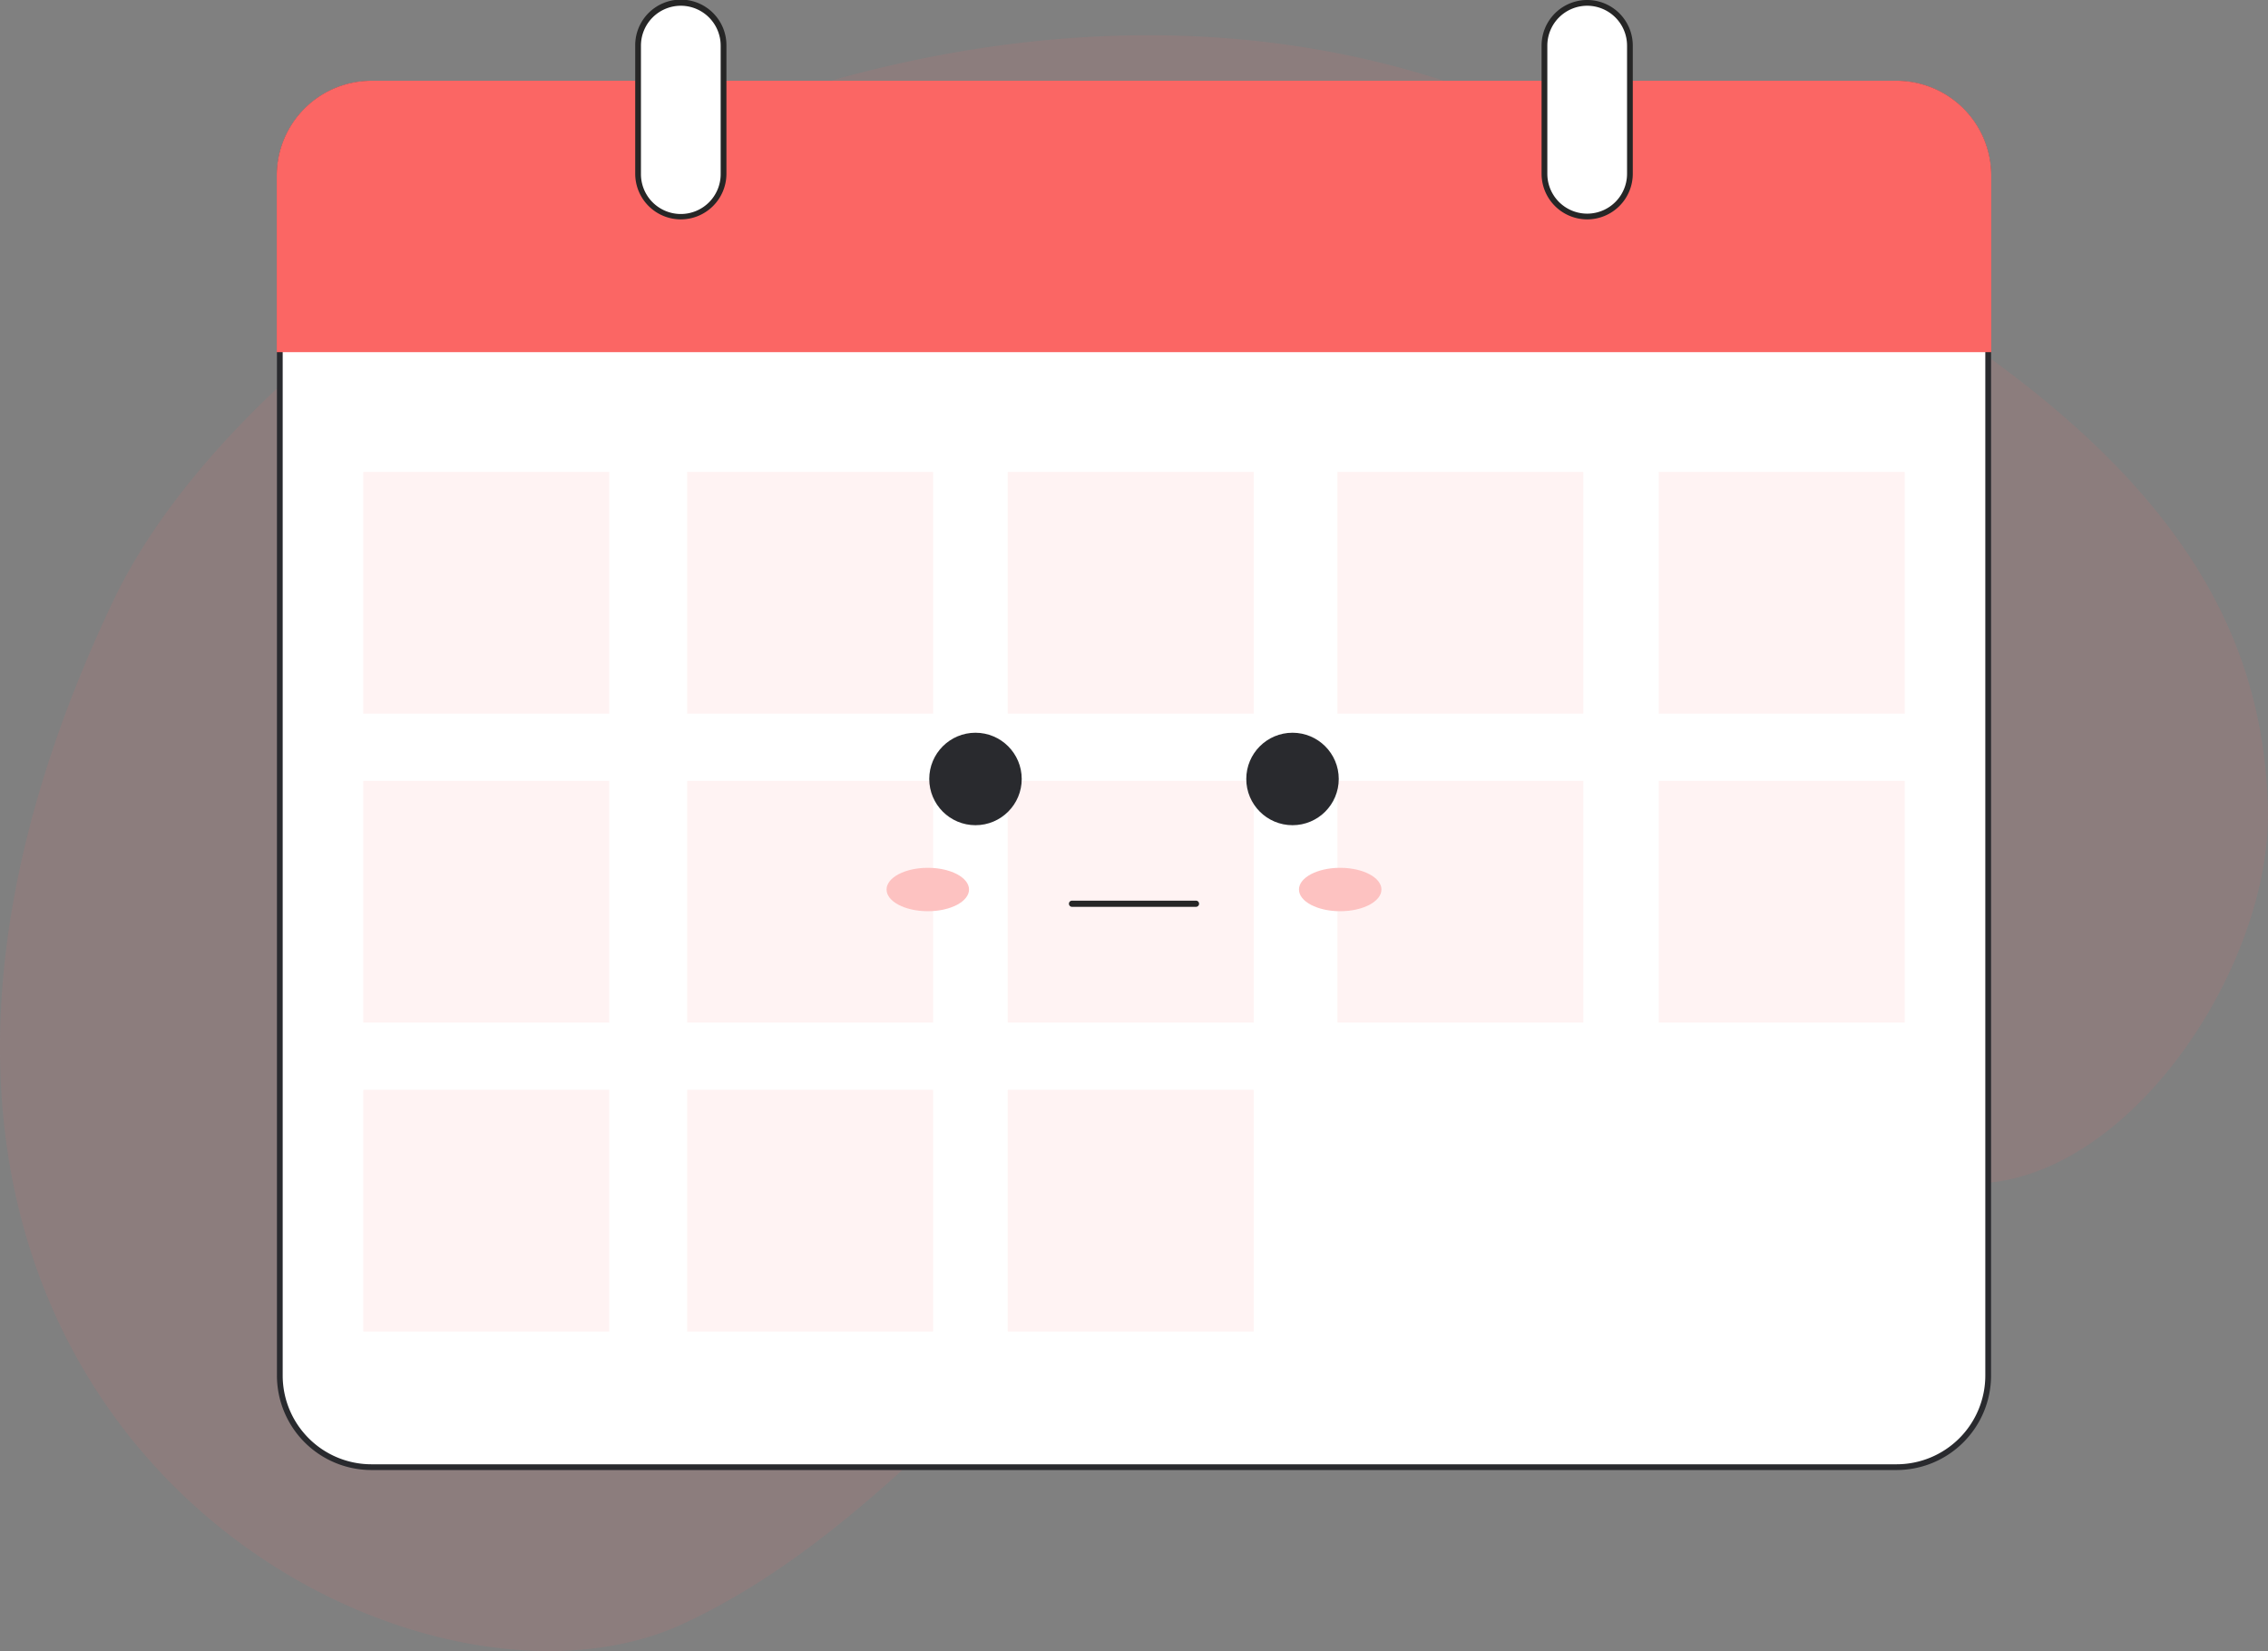 <svg id="Layer_1" data-name="Layer 1" xmlns="http://www.w3.org/2000/svg" viewBox="0 0 735.22 535.256">
  <rect x="0" y="0" width="735.22" height="535.256" fill="#808080" stroke="none"/>
  <g>
    <path d="M489.064,33.9C306.419-41.431,87.357,88.079,36.653,194.905-85.1,451.418,127.668,569.8,221.268,526.5c39.075-18.078,70.993-48.948,101.841-78.982a257.835,257.835,0,0,1,172.04-72.232c49.562-1.139,98.886,12.16,148.306,8.255s93.075-72.063,91.735-121.619C733.146,186.284,684.921,114.677,489.064,33.9Z" fill="#FB6664" opacity="0.1"></path>
    <g>
      <g>
        <g>
          <g>
            <rect x="90.708" y="27.178" width="553.805" height="448.462" rx="29.687" fill="#fff"></rect>
            <path d="M614.826,476.572H120.394a30.653,30.653,0,0,1-30.618-30.619V56.865a30.653,30.653,0,0,1,30.618-30.619H614.826a30.653,30.653,0,0,1,30.618,30.619V445.953A30.653,30.653,0,0,1,614.826,476.572ZM120.394,28.109A28.788,28.788,0,0,0,91.639,56.865V445.953a28.788,28.788,0,0,0,28.755,28.756H614.826a28.788,28.788,0,0,0,28.755-28.756V56.865a28.788,28.788,0,0,0-28.755-28.756Z" fill="#292a2e"></path>
          </g>
          <path d="M644.513,56.868v56.294H90.71V56.868A29.685,29.685,0,0,1,120.4,27.175H614.828A29.69,29.69,0,0,1,644.513,56.868Z" fill="#FB6664"></path>
          <path d="M645.513,114.162H89.711V56.868A30.722,30.722,0,0,1,120.4,26.175H614.828a30.723,30.723,0,0,1,30.685,30.693Zm-553.8-2h551.8V56.868a28.722,28.722,0,0,0-28.685-28.693H120.4A28.721,28.721,0,0,0,91.711,56.868Z" fill="#FB6664"></path>
        </g>
        <g>
          <g>
            <rect x="186.073" y="21.71" width="69.261" height="27.704" rx="13.852" transform="translate(256.266 -185.141) rotate(90)" fill="#fff"></rect>
            <path d="M220.7,71.124A14.8,14.8,0,0,1,205.92,56.34V14.784a14.784,14.784,0,1,1,29.567,0V56.34A14.8,14.8,0,0,1,220.7,71.124Zm0-69.261a12.935,12.935,0,0,0-12.921,12.921V56.34a12.921,12.921,0,1,0,25.841,0V14.784A12.935,12.935,0,0,0,220.7,1.863Z" fill="#262626"></path>
          </g>
          <g>
            <rect x="479.886" y="21.71" width="69.261" height="27.704" rx="13.852" transform="translate(550.079 -478.955) rotate(90)" fill="#fff"></rect>
            <path d="M514.517,71.124A14.8,14.8,0,0,1,499.733,56.34V14.784a14.784,14.784,0,1,1,29.568,0V56.34A14.8,14.8,0,0,1,514.517,71.124Zm0-69.261A12.935,12.935,0,0,0,501.6,14.784V56.34a12.921,12.921,0,1,0,25.842,0V14.784A12.935,12.935,0,0,0,514.517,1.863Z" fill="#262626"></path>
          </g>
        </g>
      </g>
      <g opacity="0.08">
        <rect x="117.769" y="152.996" width="79.729" height="78.365" fill="#FB6664"></rect>
        <rect x="117.769" y="253.152" width="79.729" height="78.365" fill="#FB6664"></rect>
        <rect x="117.769" y="353.309" width="79.729" height="78.365" fill="#FB6664"></rect>
        <rect x="222.751" y="152.996" width="79.729" height="78.365" fill="#FB6664"></rect>
        <rect x="222.751" y="253.152" width="79.729" height="78.365" fill="#FB6664"></rect>
        <rect x="326.676" y="152.996" width="79.729" height="78.365" fill="#FB6664"></rect>
        <rect x="326.676" y="253.152" width="79.729" height="78.365" fill="#FB6664"></rect>
        <rect x="433.542" y="152.996" width="79.729" height="78.365" fill="#FB6664"></rect>
        <rect x="433.542" y="253.152" width="79.729" height="78.365" fill="#FB6664"></rect>
        <rect x="222.751" y="353.309" width="79.729" height="78.365" fill="#FB6664"></rect>
        <rect x="326.676" y="353.309" width="79.729" height="78.365" fill="#FB6664"></rect>
        <rect x="537.722" y="152.996" width="79.729" height="78.365" fill="#FB6664"></rect>
        <rect x="537.722" y="253.152" width="79.729" height="78.365" fill="#FB6664"></rect>
      </g>
      <g>
        <g>
          <g>
            <circle cx="316.224" cy="252.535" r="14.988" fill="#292a2e"></circle>
            <circle cx="418.996" cy="252.535" r="14.988" fill="#292a2e"></circle>
          </g>
          <path d="M387.705,293.986h-40.19a1,1,0,0,1,0-2h40.19a1,1,0,1,1,0,2Z" fill="#262626"></path>
        </g>
        <g>
          <ellipse cx="300.763" cy="288.372" rx="13.37" ry="7.037" fill="#fff"></ellipse>
          <ellipse cx="434.457" cy="288.372" rx="13.37" ry="7.037" fill="#fff"></ellipse>
        </g>
        <g opacity="0.4">
          <ellipse cx="300.763" cy="288.372" rx="13.37" ry="7.037" fill="#FB6664"></ellipse>
          <ellipse cx="434.457" cy="288.372" rx="13.37" ry="7.037" fill="#FB6664"></ellipse>
        </g>
      </g>
    </g>
  </g>
</svg>